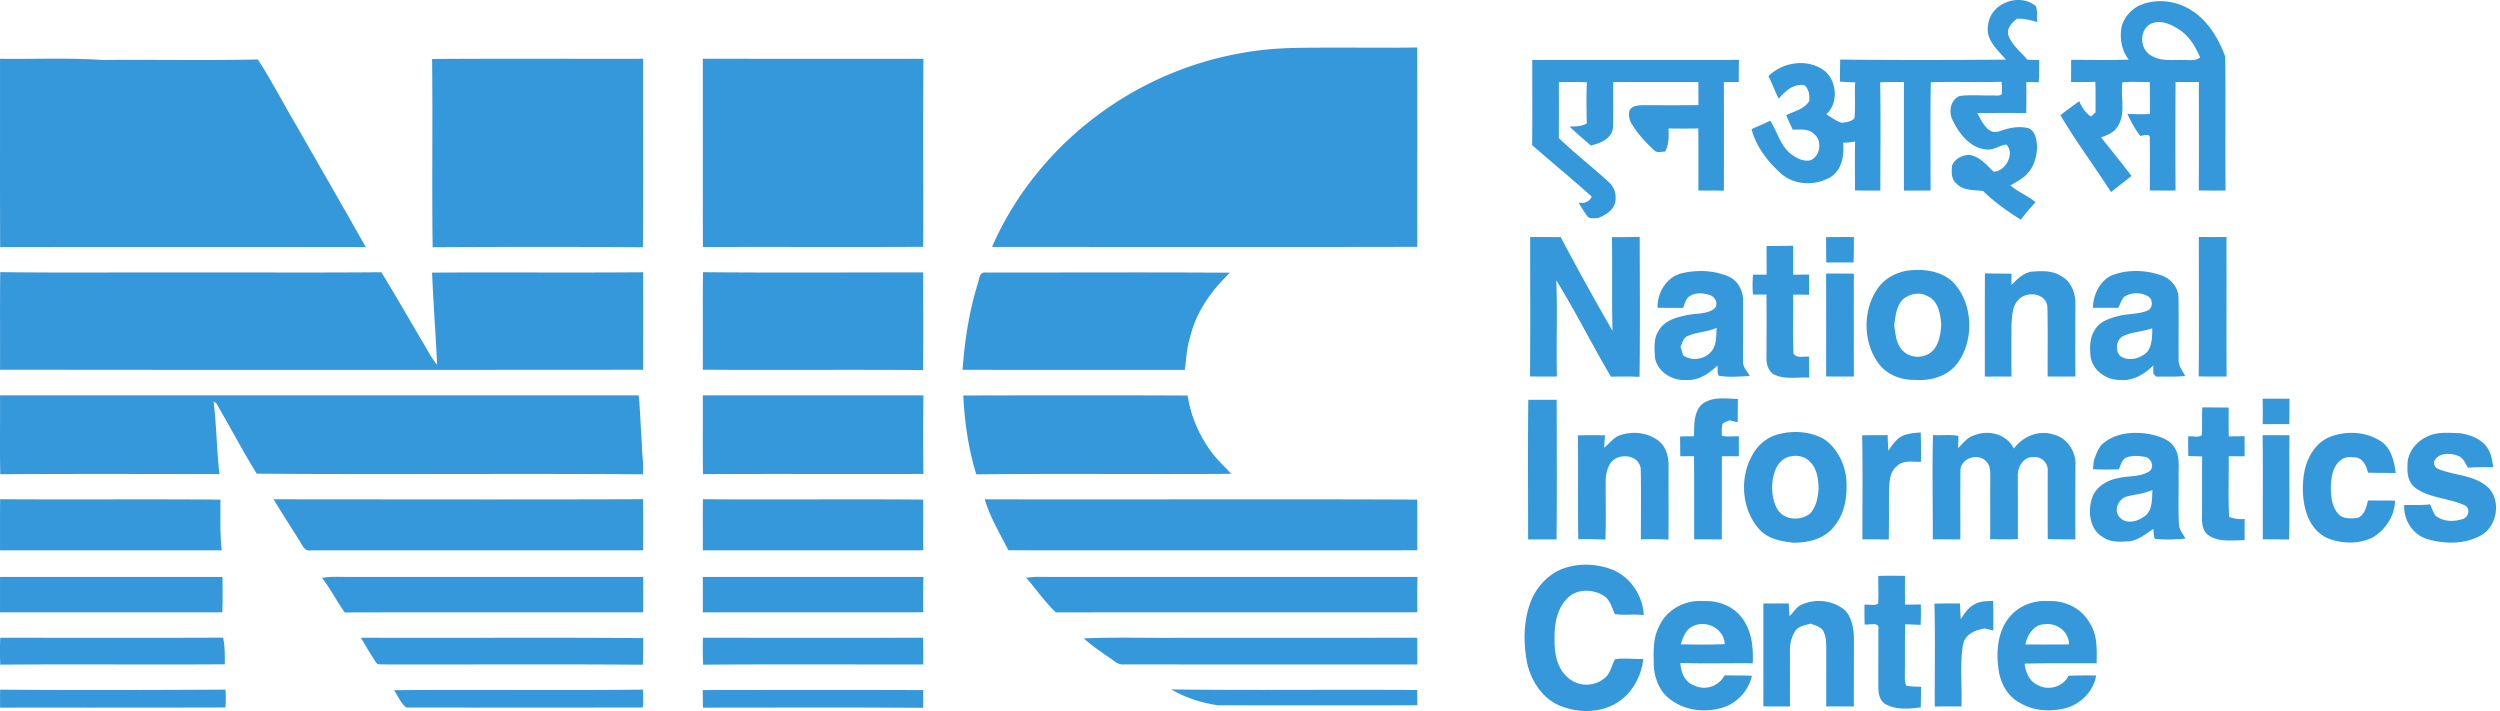 <svg width="109" height="31" fill="none" xmlns="http://www.w3.org/2000/svg"><path d="M86.682 1.087c.108-.973 1.38-1.41 2.08-.82.081.222.041.466.061.697-.287-.09-.58-.159-.88-.15-.212.17-.447.388-.385.7.145.453.544.737.832 1.087.172.008.346.013.52.018-.004.324.004.647-.024.97-.18-.008-.36-.01-.538-.01.002.451.007.904-.006 1.356-.71-.02-1.421-.007-2.132-.004.204.365.46.98.971.791.404-.15.844-.238 1.269-.13.305.14.348.524.371.83-.026.392-.122.804-.387 1.1-.21.255-.505.402-.78.563.335.29.756.447 1.096.733a8.954 8.954 0 0 0-.643.76c-.581-.365-1.15-.764-1.644-1.25-.391-.054-.855 0-1.158-.322-.238-.184-.222-.518-.194-.791.122-.3.419-.429.712-.466.467.049.774.42 1.088.731.494.032.969-.774.565-1.178-.29.03-.54.245-.839.216-.698-.033-1.204-.654-1.493-1.259-.197-.369-.11-.904.295-1.074.456-.061.92-.015 1.38-.023.15-.015.325.046.459-.053.01-.181 0-.363-.007-.543-1.028.029-2.059-.011-3.088.018-.028 1.573-.008 3.148-.01 4.722-.387.002-.774 0-1.162.005V3.578a16.82 16.82 0 0 0-1.036.01c.029 1.572.008 3.147.007 4.72-.368 0-.737 0-1.103-.003-.003-.712-.012-1.423.003-2.134a2.8 2.8 0 0 1-.522.049c.054.55-.052 1.189-.544 1.499-.662.39-1.583.373-2.17-.161-.574-.51-1.08-1.163-1.277-1.927.27-.128.55-.23.813-.371.282.447.419.993.8 1.369.255.222.585.42.93.366.441-.15.558-.834.198-1.137-.249-.267-.624-.204-.945-.204-.103-.206-.194-.418-.286-.628.348-.189.778-.252 1.005-.623.016-.26-.01-.527-.223-.696-.461-.056-.828.257-1.107.597-.17-.32-.286-.665-.449-.987.62-.608 1.653-.769 2.38-.276.606.415.7 1.45.138 1.943.224.13.434.301.685.372.187-.03.412-.046.545-.204.054-.517-.004-1.04.036-1.558-.224-.01-.446-.017-.668-.036.003-.32.003-.64.011-.96 2.409.026 4.82.022 7.227.002-.362-.427-.903-.869-.777-1.513Zm6.544-.824c.718-.34 1.583-.258 2.26.15.745.44 1.235 1.238 1.531 2.052.03 1.946-.007 3.894.019 5.84-.39.006-.78.006-1.17-.002.014-1.574.004-3.15.004-4.725-.34-.004-.678-.002-1.015-.002a350.07 350.07 0 0 0-.001 4.73c-.374.004-.748.004-1.12-.003-.002-.752.008-1.505-.003-2.258.03-.265-.284-.123-.421-.12a4.858 4.858 0 0 1-.553-.963c.325.02.652.027.98.007 0-.465 0-.928-.006-1.392-.399.006-.798-.025-1.194.01-.095.654.181 1.41-.244 1.976-.156.243-.439.333-.688.429.45.554.894 1.113 1.33 1.679-.297.235-.598.466-.894.704-.722-1.127-1.524-2.198-2.206-3.352.265-.212.543-.408.818-.609.116.263.271.511.516.665.065-.06.13-.12.198-.18-.003-.444.007-.887-.01-1.331-.355.01-.706.01-1.058.01l.002-.969c.837.001 1.675.02 2.513-.01-.32-.408-.407-.952-.306-1.46.112-.378.384-.692.718-.876m.505.8c-.444.267-.432 1.005-.026 1.302.427.324.975.24 1.47.25.253-.008.534.064.751-.112-.2-.45-.452-.9-.86-1.176-.381-.266-.889-.507-1.335-.264ZM48.082 4.858a14.784 14.784 0 0 1 8.19-2.764c1.838-.041 3.678.003 5.517-.024.011 2.897.002 5.796.004 8.693-6.18.014-12.36.006-18.54.002 1.037-2.384 2.761-4.427 4.829-5.907ZM.002 2.563c1.486.02 2.976-.05 4.46.053 2.26-.02 4.522.025 6.782-.023.61.947 1.127 1.954 1.703 2.923.999 1.753 2.01 3.499 3 5.258-5.313-.007-10.627-.007-15.94-.001C-.005 8.036.004 5.3.001 2.563Zm18.838.009c3.066-.022 6.134-.004 9.202-.01-.009 2.74.017 5.481-.013 8.22-3.055-.023-6.11-.02-9.166-.002-.037-2.736.008-5.472-.024-8.208Zm11.803-.01 9.618.001c-.02 2.733-.002 5.466-.009 8.198-3.202.021-6.403-.003-9.605.011-.01-2.737 0-5.473-.004-8.21Zm36.162.054c3.004-.008 6.008.002 9.012-.005-.004.322-.008.643-.005.965-.218 0-.436 0-.652.008a574.04 574.04 0 0 1 0 4.732c-.37-.012-.74-.008-1.11-.01-.001-.903.005-1.803-.005-2.705-.433.008-.865.006-1.297 0 .012.344.02.703-.151 1.01-.16-.004-.351.073-.479-.063-.377-.348-.736-.733-.996-1.185a.72.72 0 0 1-.073-.548c.127-.227.408-.224.63-.23.79.004 1.581.008 2.373-.003 0-.335-.001-.67-.004-1.005a528.887 528.887 0 0 0-3.711.002c-.009.664.014 1.328-.01 1.99-.06.493-.566.679-.968.776-.31-.276-.631-.536-.926-.83.254.001.517 0 .748-.13-.005-.6-.024-1.2.007-1.798a19.796 19.796 0 0 0-1.221-.004c0 .813.003 1.626-.002 2.439.7.668 1.463 1.26 2.175 1.916a.88.88 0 0 1 .3.705c.021.457-.415.74-.781.867-.156-.005-.374.055-.47-.11-.135-.18-.248-.376-.365-.569.237.055.47-.022.575-.26-.853-.764-1.736-1.491-2.598-2.243.015-1.238.005-2.475.004-3.712Zm-.09 7.716c.444.008.887-.002 1.33.007a129.276 129.276 0 0 0 2.26 4.086c-.037-1.361 0-2.724-.025-4.085.403 0 .807-.002 1.211-.013.005 2.034.02 4.069-.007 6.103a15.18 15.18 0 0 0-1.244-.003c-.821-1.386-1.54-2.838-2.388-4.207.063 1.397-.007 2.797.03 4.195-.39.006-.782.004-1.172-.002.015-2.027.005-4.054.005-6.08Zm12.903.008c.404-.006.808-.006 1.212-.005-.001.37 0 .74-.014 1.11l-1.19-.001a62.49 62.49 0 0 1-.008-1.105Zm16.252-.008c.4.005.802.004 1.204 0 .008 2.03-.003 4.058.006 6.086-.406 0-.811.002-1.216-.007.02-2.026.004-4.053.005-6.079Zm-18.85.393c.385.001.77 0 1.157-.012.008.42.005.84.005 1.262.23.001.46-.003.691-.006.008.294.01.589.002.883-.232-.005-.463-.01-.695-.004.013.853-.017 1.706.015 2.558.13.236.465.12.683.145-.004.304.002.609.002.913-.504-.031-1.037.095-1.511-.127-.233-.11-.342-.399-.351-.65.004-.948.01-1.896-.001-2.844-.198 0-.394 0-.59-.002a5.974 5.974 0 0 1 .003-.865c.197 0 .396.001.594-.002.001-.416 0-.833-.004-1.249Zm6.219 1.065c.646-.067 1.357.02 1.87.47.913.903.995 2.527.245 3.562-.432.593-1.193.796-1.879.741-.605.013-1.242-.236-1.6-.76-.643-.907-.657-2.24-.046-3.17.314-.493.855-.776 1.41-.843m-.222 1.216c-.332.289-.374.765-.433 1.18.061.333.068.7.276.982.314.472 1.035.514 1.419.11.275-.298.335-.732.356-1.129-.03-.468-.138-1.059-.615-1.248-.323-.175-.713-.097-1.003.105Zm-9.685-1.094c.666-.153 1.392-.132 2.03.142.391.166.637.603.635 1.036.009.9-.004 1.8.001 2.701-.002.237.194.402.286.603-.45.02-.91.067-1.355-.015-.06-.14-.036-.295-.046-.443-.37.349-.826.664-1.348.63-.597.046-1.253-.322-1.378-.965-.021-.396-.07-.838.16-1.183.264-.46.8-.591 1.268-.685.383-.079.817-.025 1.152-.268.215-.19.05-.531-.187-.598-.286-.095-.624-.128-.886.048-.17.11-.207.33-.28.508-.373-.004-.744.006-1.115-.008-.014-.679.409-1.348 1.063-1.502m.234 2.745c-.177.081-.219.296-.295.46.038.123.075.247.11.371.345.254.86.2 1.168-.098.303-.265.273-.727.297-1.1-.407.196-.875.173-1.28.367Zm14.133-2.231c.248-.257.514-.527.877-.583.434-.034.905-.058 1.289.193.41.208.613.69.621 1.145 0 1.078-.01 2.155.002 3.233a45.67 45.67 0 0 1-1.21-.001c-.006-1 .013-1.999-.01-2.997-.02-.643-.903-.752-1.26-.346-.284.277-.277.703-.307 1.075a141.93 141.93 0 0 0 0 2.27c-.387.002-.775 0-1.162.005.001-1.502-.005-3.002.004-4.502.386.01.772.006 1.159.016-.003.163-.006.327-.003.492Zm4.446-.449c.646-.228 1.376-.207 2.025.006.43.12.805.514.812.994.015.907-.002 1.813.006 2.72-.01.264.177.468.281.693-.424.05-.851.018-1.276.03a5.233 5.233 0 0 0-.11-.15v-.344c-.389.41-.93.703-1.498.637-.576-.005-1.186-.444-1.242-1.07-.032-.374-.027-.779.187-1.1.197-.361.605-.498.968-.6.443-.127.924-.077 1.353-.26.225-.124.218-.463.019-.607a1.015 1.015 0 0 0-1.057.015c-.12.135-.176.317-.255.478-.37-.002-.74.003-1.11 0 .024-.604.325-1.228.897-1.442m.443 2.666c-.324.138-.386.646-.14.886.37.24.877.109 1.178-.194.209-.294.215-.675.21-1.024-.408.146-.852.154-1.248.332ZM.01 11.865c2.72.036 5.44.005 8.16.016 2.818-.008 5.637.014 8.456-.012.623 1.017 1.216 2.054 1.823 3.08.194.324.363.667.609.954-.063-1.34-.163-2.677-.22-4.017 3.067-.019 6.134.011 9.2-.015.013 1.416.002 2.834.005 4.25-9.347.007-18.694.01-28.042-.002.009-1.418-.01-2.835.01-4.254Zm30.64.002c3.2.032 6.4.007 9.6.011 0 1.42.012 2.839-.005 4.257-3.201-.025-6.403.006-9.604-.016.009-1.418-.009-2.835.01-4.252Zm11.968.542c.08-.196.066-.58.362-.525 3.548 0 7.097-.016 10.645.006-.798.77-1.486 1.711-1.741 2.831-.15.455-.158.936-.227 1.407-3.23-.007-6.461.003-9.691-.005.094-1.257.281-2.51.652-3.714Zm37-.484c.402.002.805.001 1.21.007a670.18 670.18 0 0 0 .002 4.484c-.404.004-.807.003-1.21-.003 0-1.496.005-2.991-.002-4.488ZM.001 17.237h27.845c.074.704.083 1.414.14 2.12-.006.442.098.88.04 1.323-5.61-.04-11.222.015-16.832-.028-.624-1.004-1.171-2.063-1.773-3.082l-.109-.062c.13 1.049.135 2.112.257 3.163-3.186-.005-6.372-.014-9.558.005-.023-1.146-.002-2.293-.01-3.439Zm30.641 0 9.619.001c-.018 1.141-.01 2.283-.003 3.425-3.203.014-6.406-.01-9.608.011-.017-1.146-.002-2.29-.008-3.437ZM42 17.243c3.26-.008 6.52-.013 9.78.002.138.91.517 1.774 1.064 2.497.245.336.563.603.831.918-3.703.025-7.406-.018-11.108.022-.345-1.112-.511-2.275-.568-3.44Zm32.15.435c.443-.414 1.078-.297 1.622-.282-.005.338-.004.677-.01 1.015a12.21 12.21 0 0 1-.354-.086c-.11.074-.338.074-.325.258-.017.14-.018.28-.005.42.24.052.49.013.737.02-.001.29-.004.58 0 .87a96.688 96.688 0 0 0-.741-.001c-.003 1.209-.003 2.417-.003 3.626-.401 0-.802-.005-1.203 0-.009-1.209.005-2.418-.009-3.628-.2 0-.4.002-.599.004-.003-.288-.005-.575-.009-.862.203-.006.406-.008.61-.01.003-.456-.019-.979.289-1.344Zm-7.516-.248 1.237.001c.003 2.03.017 4.059-.006 6.088-.413 0-.826-.005-1.24.001.002-2.03-.015-4.061.009-6.09Zm32.017-.049c.39 0 .78.003 1.17.004-.002.369 0 .738-.008 1.106-.387.002-.775.001-1.16.001.007-.37.005-.74-.002-1.11Zm-2.629.38c.382.004.765.007 1.148.008-.002.419-.005.839.005 1.258.228-.001.457-.007.688-.009.003.292.003.583.002.875-.233.003-.464-.002-.693-.004.01.882-.029 1.767.018 2.65.217.077.445.118.677.084-.002.309 0 .619-.004.929-.547-.005-1.178.115-1.64-.266-.29-.288-.199-.75-.215-1.125.005-.753-.003-1.506.005-2.258-.201-.013-.403-.015-.603-.018a24.077 24.077 0 0 1-.004-.858c.192-.03.425.073.596-.053.021-.405-.006-.81.02-1.213Zm-25.508 1.261c.572-.24 1.273-.195 1.781.184.34.25.463.704.455 1.12-.004 1.066.005 2.134-.004 3.2a13.527 13.527 0 0 0-1.204-.009c-.002-1.027.016-2.055-.006-3.082-.092-.68-1.12-.711-1.377-.141a1.44 1.44 0 0 0-.149.61c-.009.875.017 1.749-.013 2.623a24.63 24.63 0 0 0-1.184-.02c-.025-1.509.004-3.017-.017-4.524.393-.012.786-.011 1.18-.003-.01.18-.023.36-.035.54.195-.16.36-.362.573-.498Zm7.058-.097c.646-.162 1.353-.113 1.944.214.546.363.88 1.001.975 1.658.067.725-.018 1.518-.482 2.098-.41.595-1.162.774-1.828.766-.537-.058-1.125-.169-1.5-.611-.73-.837-.842-2.172-.31-3.148.24-.488.684-.86 1.201-.977m.473.978c-.3.062-.534.308-.644.597-.194.526-.19 1.142.062 1.645.266.53.997.59 1.433.266.295-.282.362-.718.395-1.113-.01-.41-.068-.87-.376-1.163-.217-.246-.57-.3-.87-.232Zm4.728-.791c.279-.212.636-.232.968-.256.02.426.012.852.013 1.277-.366.015-.805-.093-1.084.224-.292.249-.289.67-.309 1.028-.008.711.006 1.424-.012 2.136-.384 0-.766-.007-1.149-.007-.002-1.51.02-3.023-.01-4.534.369-.007.74-.005 1.11-.007.01.225.015.45.027.677.137-.188.268-.387.446-.538Zm3.293-.127c.615-.258 1.418-.071 1.737.572.395-.526 1.073-.819 1.702-.617.545.108.951.64.986 1.204-.01 1.124-.01 2.248-.005 3.373-.402.003-.804-.004-1.205-.01-.004-.997-.002-1.994-.001-2.991.02-.33-.288-.633-.605-.58-.417-.05-.702.387-.7.779.005.93.004 1.859.003 2.789-.403.017-.806.014-1.208.005.01-.9-.004-1.802.007-2.703-.006-.224.013-.49-.156-.658-.328-.433-1.15-.19-1.147.382-.009.995-.002 1.992-.004 2.988-.401 0-.802-.004-1.202 0 .008-1.516-.03-3.032.01-4.546.367.02.742-.034 1.107.033.003.177-.012.355-.012.533.216-.202.394-.476.693-.553Zm5.636.343c.553-.461 1.315-.515 1.991-.406.412.091.89.21 1.127.609.238.38.155.848.167 1.275.008.68-.02 1.362.014 2.042.006.244.178.429.282.634a7.018 7.018 0 0 1-1.32.016c-.084-.126-.05-.297-.08-.438-.323.213-.634.484-1.025.537-.406.03-.852.064-1.2-.198-.553-.333-.635-1.115-.442-1.692.173-.503.676-.781 1.159-.865.442-.104.94-.035 1.34-.296.245-.176.067-.591-.196-.627-.272-.05-.567-.069-.829.036-.179.106-.231.323-.304.507-.377.01-.754.017-1.13-.004.009-.125.021-.248.034-.372.101-.27.186-.569.412-.758m1.034 2.317c-.351.097-.593.554-.345.88.296.37.83.214 1.147-.042.323-.265.281-.739.31-1.12-.356.159-.742.191-1.112.282Zm8.826-2.586c.722-.292 1.595-.248 2.256.188.439.303.573.865.634 1.376-.402-.007-.805-.002-1.206-.014-.063-.272-.193-.571-.475-.656-.237-.025-.507-.062-.706.103-.346.255-.426.728-.44 1.14-.004.409.032.862.301 1.186.214.26.582.233.878.195.291-.124.374-.47.438-.756.394.002.788-.001 1.183.007-.015.667-.423 1.272-.967 1.601-.625.306-1.371.289-2.006.022-.924-.443-1.125-1.642-1.024-2.59.067-.74.441-1.513 1.134-1.802Zm4.262-.023c.444-.224.954-.162 1.432-.148.451.07.942.245 1.206.658.163.242.193.543.247.825-.369.005-.739-.014-1.105.025-.121-.206-.219-.467-.466-.534-.336-.12-.859-.124-1.018.277-.002.125.051.255.174.302.714.304 1.587.255 2.192.816.575.578.388 1.677-.298 2.077-.728.406-1.619.4-2.396.157-.594-.19-1.005-.828-.969-1.47.376-.012.755.017 1.13-.033.076.167.129.348.235.5.341.265.82.27 1.212.133.241-.093.321-.461.062-.587-.692-.325-1.515-.301-2.152-.763-.289-.213-.369-.6-.341-.948-.032-.568.371-1.071.855-1.287Zm-7.174-.061c.39 0 .781-.003 1.172.005-.021 1.514.015 3.027-.017 4.541-.382 0-.765-.007-1.147-.007-.004-1.512.013-3.026-.008-4.539ZM.006 21.766c3.2.022 6.402-.01 9.604.018.007.738-.026 1.477.057 2.211H.001c.002-.743-.003-1.487.005-2.229Zm11.922.003c5.369.002 10.738.016 16.106-.004.02.743.005 1.487.01 2.23-4.83 0-9.66-.002-14.49 0-.305.064-.393-.294-.541-.489-.361-.579-.731-1.153-1.085-1.737Zm18.719-.003c3.2.026 6.402-.013 9.603.017.008.737-.004 1.474.004 2.21-3.204.005-6.407.001-9.611.002.001-.743-.004-1.487.004-2.229Zm12.288.004c6.286.016 12.57-.016 18.856.013.008.737-.004 1.473.004 2.21-5.943.004-11.886.003-17.829 0-.367-.728-.798-1.43-1.031-2.223Zm25.231 3.015c.666-.237 1.407-.21 2.069.029.808.288 1.392 1.123 1.434 2.007-.418-.058-.846.015-1.258-.044-.132-.276-.202-.607-.467-.787-.498-.334-1.262-.333-1.668.16-.412.45-.508 1.112-.497 1.71-.012.568.084 1.199.5 1.607a1.23 1.23 0 0 0 1.642.13c.283-.19.339-.564.491-.851.404-.07.826 0 1.236-.014-.087.805-.54 1.575-1.234 1.96-.747.413-1.673.388-2.445.059-.695-.305-1.169-1-1.364-1.74-.19-.903-.203-1.881.126-2.752.252-.672.777-1.233 1.435-1.474Zm13.726.328c.387-.02.775-.008 1.165-.006a93.48 93.48 0 0 0 0 1.253c.23.004.46-.002.69-.007.009.297.009.595-.01.891-.226-.01-.45-.019-.673-.026-.017.727-.002 1.456-.013 2.184.004.162-.017.335.056.486.211.058.432.041.65.059-.004.298-.004.596-.012.895-.506.066-1.058.117-1.527-.136-.25-.136-.322-.444-.321-.715-.004-.844.002-1.688 0-2.532.073-.383-.398-.191-.6-.235a33.228 33.228 0 0 1-.007-.858c.194-.028.424.066.598-.053.022-.4.003-.8.004-1.2Zm-81.891.041h9.7c.002.515.015 1.03-.01 1.545-3.23-.003-6.46 0-9.69 0v-1.545Zm14.041.041c.36-.066.728-.039 1.092-.042h12.91v1.545c-4.339.004-8.676-.007-13.014.005-.346-.49-.624-1.03-.988-1.508Zm16.6-.042 9.619.001c-.017.514-.01 1.028-.008 1.542-3.203.005-6.406.001-9.61.002v-1.545Zm14.102.042c.312-.057.63-.044.945-.042l16.113.001c-.017.514-.01 1.028-.007 1.542-5.253.008-10.505-.005-15.757.006-.483-.453-.857-1.01-1.294-1.507Zm27.57 2.166c.317-.782 1.17-1.224 1.964-1.152.636-.034 1.307.217 1.693.762.408.55.48 1.275.447 1.947-1.052-.008-2.104.018-3.155-.01.024.389.185.821.567.96a1.002 1.002 0 0 0 1.358-.42c.399.003.798-.003 1.197.015-.156.686-.7 1.245-1.356 1.411-.77.214-1.655.086-2.284-.443-.412-.338-.61-.888-.642-1.42-.005-.554-.044-1.141.211-1.65m1.466-.042c-.29.143-.406.478-.497.774.638.01 1.278.022 1.917-.01-.038-.705-.855-1.078-1.42-.764Zm4.682-.912a1.82 1.82 0 0 1 1.853.103c.391.27.491.793.516 1.247l-.004 3.045a45.116 45.116 0 0 0-1.204 0l.001-2.557c.001-.24-.012-.492-.118-.71-.111-.215-.36-.263-.56-.343-.248.07-.553.1-.697.354a1.54 1.54 0 0 0-.208.786c.002.822.004 1.646 0 2.47-.387-.005-.773.006-1.159-.008.003-1.495 0-2.989.001-4.482h1.107c.008.184.017.369.035.553.15-.148.263-.338.437-.457Zm7.637-.062c.243-.144.528-.13.799-.148.018.43.011.861.01 1.292a10.61 10.61 0 0 1-.367-.087c-.386.057-.825.222-.945.653-.161.905-.044 1.83-.076 2.745a51.903 51.903 0 0 0-1.164.004c-.006-1.495.024-2.992-.014-4.486.37-.008.742-.006 1.113-.008.01.227.017.455.035.681.166-.247.335-.518.609-.646Zm1.492.587c.416-.527 1.092-.777 1.736-.723.698-.033 1.43.307 1.782.952.346.513.313 1.162.305 1.757-1.048.005-2.095-.013-3.141.017.038.39.226.792.594.944.456.241 1.085.074 1.32-.416a20.09 20.09 0 0 1 1.204-.01c-.121.714-.704 1.272-1.37 1.431-.657.16-1.384.11-1.975-.252-.53-.282-.842-.877-.913-1.474-.106-.762-.03-1.613.458-2.226m.714 1.168c.635 0 1.27.003 1.905-.004-.003-.569-.551-.953-1.064-.879-.467.008-.75.452-.84.883ZM.01 27.805c3.24.002 6.48.011 9.718-.004.081.382.073.774.075 1.163-3.264.019-6.529-.01-9.793.014a16.47 16.47 0 0 1 0-1.173Zm15.722-.001c4.104.018 8.21-.018 12.313.018-.004.386.005.773-.018 1.16-3.772-.03-7.546-.004-11.319-.013-.104-.014-.247.03-.31-.085-.238-.35-.448-.718-.666-1.08Zm14.918.001c3.2.003 6.4.006 9.598 0 .009.387.003.776.007 1.165-3.2.005-6.401-.014-9.6.01a14.545 14.545 0 0 1-.005-1.175Zm16.604.029c1.425-.061 2.855-.01 4.28-.027 3.42 0 6.838.003 10.257-.002.006.389.001.777.005 1.166-4.26-.003-8.52 0-12.78-.002a.556.556 0 0 1-.395-.116c-.46-.334-.943-.632-1.367-1.019Zm3.808 2.225c3.574.046 7.15-.002 10.727.025 0 .22.005.443.007.665-2.897.007-5.794.006-8.69 0a5.691 5.691 0 0 1-2.044-.69Zm-51.055.009c3.275.029 6.551.017 9.826-.001.01.259.025.52-.008.779-3.272.012-6.546-.002-9.82.008a20.157 20.157 0 0 1 .002-.786Zm17.169.024c3.617-.033 7.238.018 10.856-.025.01.26.025.521-.008.78-3.435.007-6.871.005-10.307 0-.245-.174-.36-.51-.541-.755Zm13.465-.006c3.204-.004 6.407-.01 9.61.002.001.257.002.514 0 .772-3.201-.02-6.402-.008-9.603-.007a42.699 42.699 0 0 1-.007-.767Z" fill="#3498DB"/></svg>